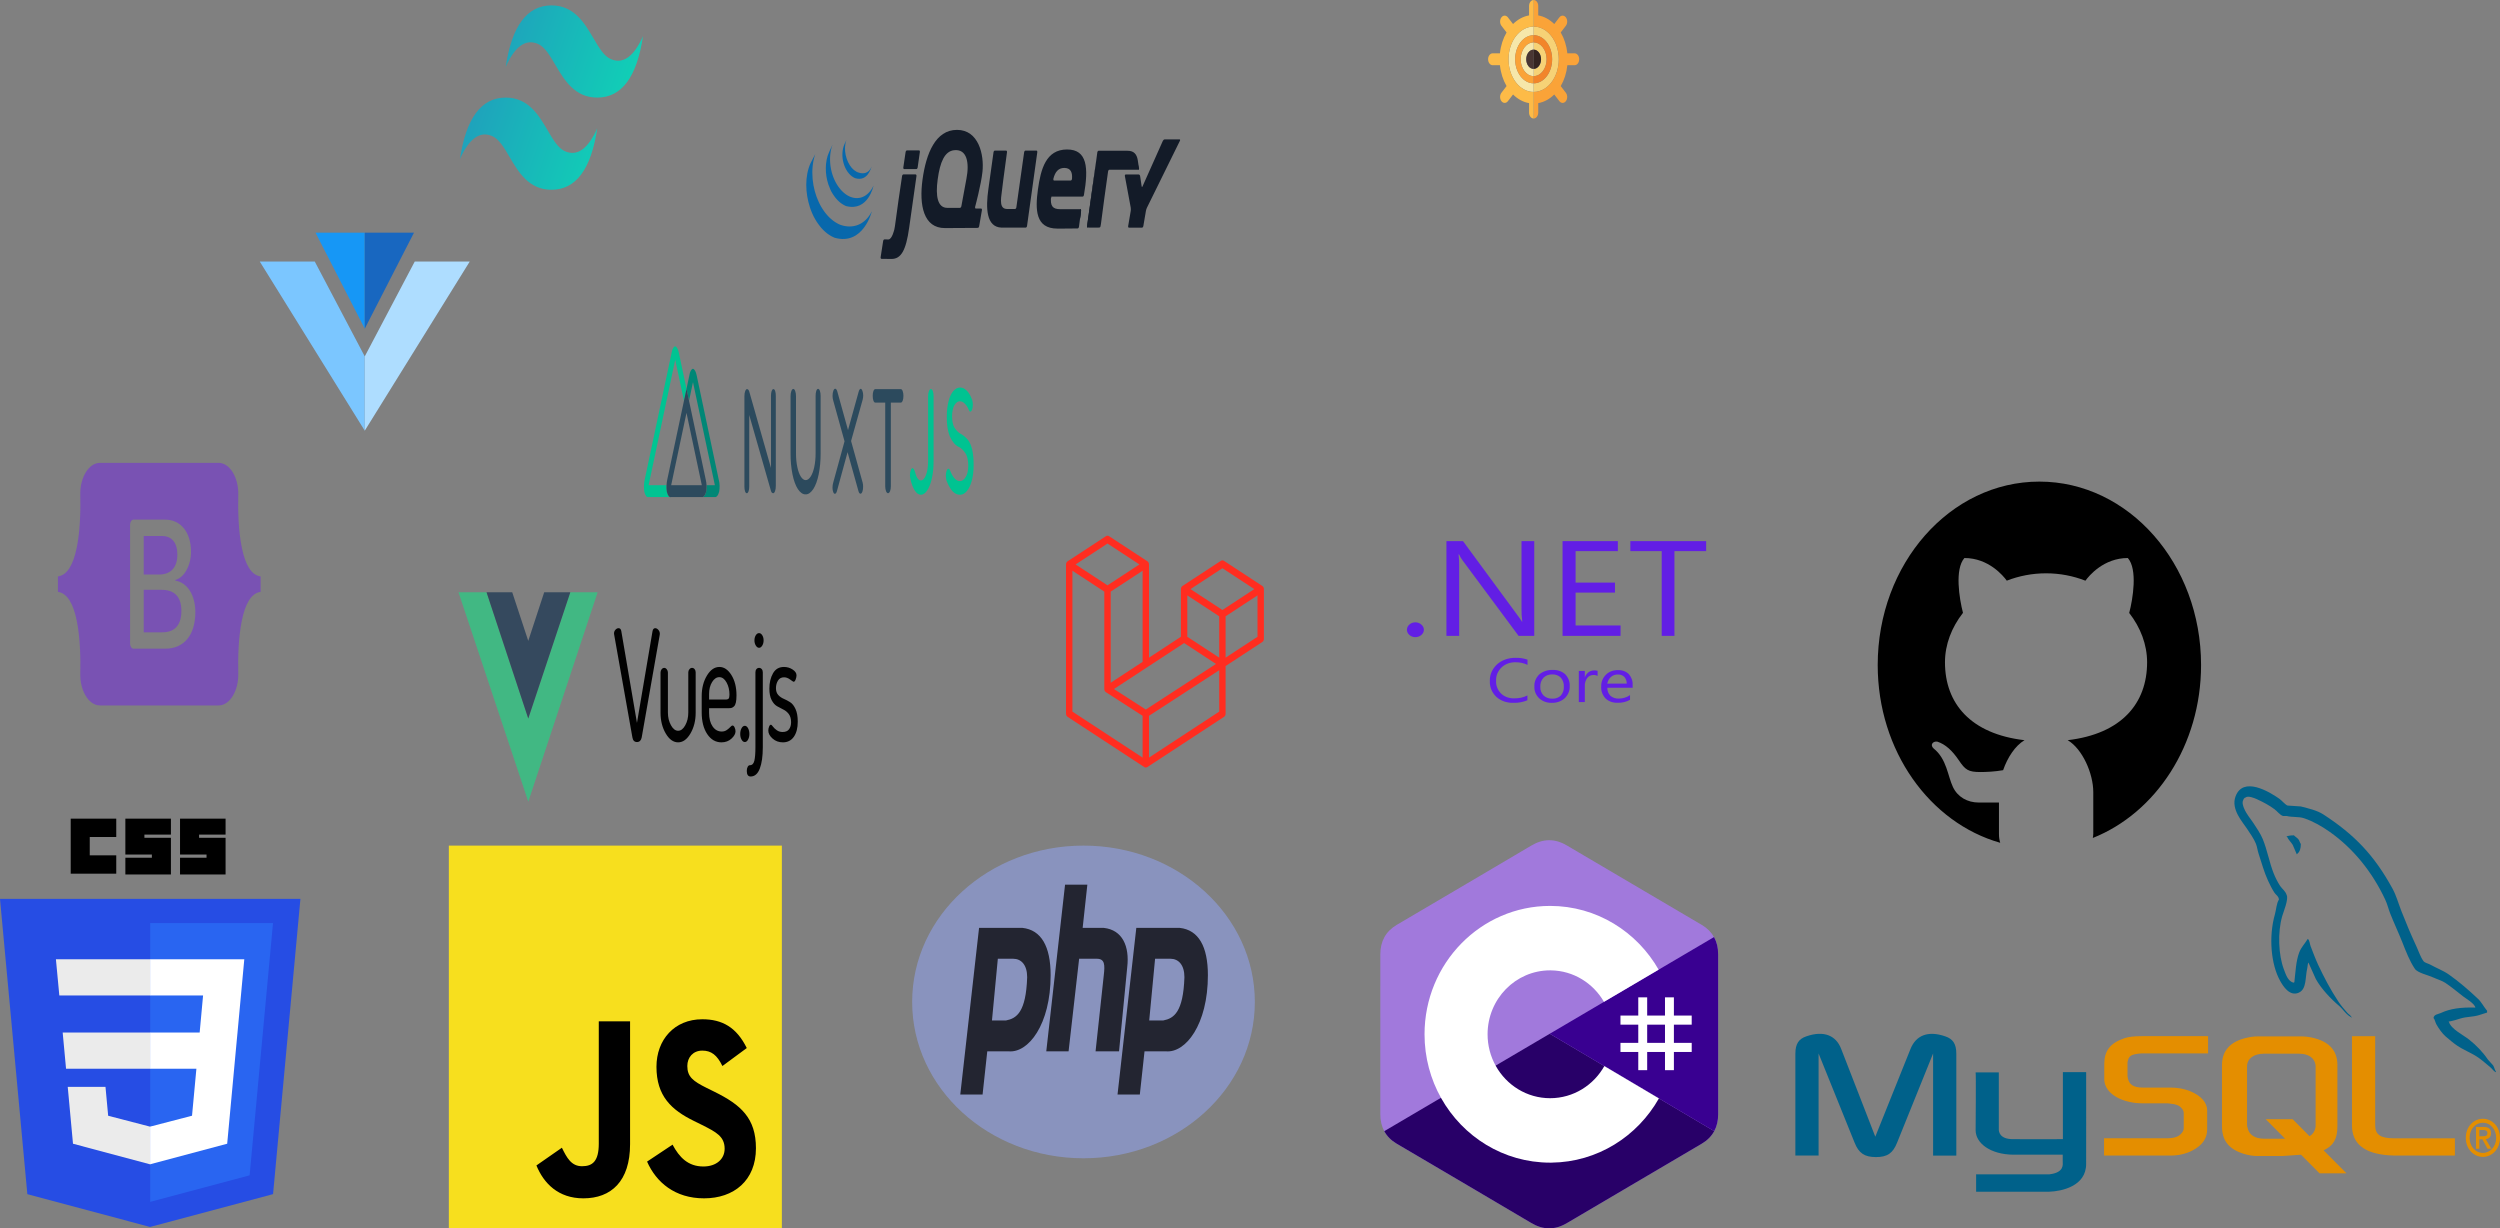 <svg width="462" height="227" viewBox="0 0 462 227" fill="none" xmlns="http://www.w3.org/2000/svg">
<rect x="0" y="0" width="462" height="227" fill="#808080" stroke="none"/>
<g id="javascript">
<g id="vuejs">
<path id="path893" fill-rule="evenodd" clip-rule="evenodd" d="M105.366 109.453H110.441L97.628 148.156L84.73 109.453H89.92L97.628 132.753L105.366 109.453Z" fill="#41B883"/>
<path id="path895" fill-rule="evenodd" clip-rule="evenodd" d="M100.57 109.445H105.397L97.621 132.794L89.907 109.445H94.658L97.621 118.434L100.57 109.445Z" fill="#35495E"/>
<path id="path897" fill-rule="evenodd" clip-rule="evenodd" d="M113.469 117.086C113.469 116.8 113.56 116.562 113.741 116.372C113.921 116.181 114.11 116.086 114.308 116.086C114.582 116.086 114.752 116.267 114.817 116.629L117.711 133.589L120.588 116.629C120.665 116.267 120.829 116.086 121.081 116.086C121.289 116.086 121.484 116.191 121.665 116.4C121.846 116.61 121.936 116.848 121.936 117.114C121.936 117.133 121.933 117.162 121.928 117.2C121.922 117.238 121.92 117.276 121.92 117.314L118.582 136.301C118.462 136.853 118.171 137.129 117.711 137.129C117.251 137.129 116.971 136.853 116.872 136.301L113.502 117.314C113.48 117.2 113.469 117.124 113.469 117.086H113.469ZM122.066 131.704V124.281C122.066 124.052 122.134 123.852 122.271 123.681C122.408 123.51 122.57 123.424 122.756 123.424C122.932 123.424 123.088 123.514 123.225 123.695C123.362 123.876 123.43 124.071 123.43 124.281V131.704C123.43 132.561 123.617 133.331 123.989 134.017C124.362 134.702 124.806 135.045 125.321 135.045C125.825 135.045 126.263 134.707 126.636 134.031C127.009 133.355 127.195 132.58 127.195 131.704V124.252C127.195 124.042 127.264 123.852 127.401 123.681C127.538 123.509 127.699 123.424 127.886 123.424C128.083 123.424 128.245 123.505 128.371 123.666C128.497 123.828 128.56 124.023 128.56 124.252V131.704C128.56 133.17 128.239 134.45 127.598 135.544C126.957 136.639 126.198 137.186 125.321 137.186C124.433 137.186 123.669 136.639 123.027 135.544C122.386 134.45 122.066 133.17 122.066 131.704H122.066ZM129.675 131.647V128.649C129.675 127.183 129.996 125.917 130.637 124.851C131.278 123.786 132.048 123.253 132.947 123.253C133.802 123.253 134.542 123.752 135.167 124.752C135.791 125.751 136.104 127.002 136.104 128.506C136.104 129.058 136.065 129.501 135.989 129.834C135.912 130.167 135.794 130.405 135.635 130.548C135.476 130.69 135.328 130.781 135.191 130.819C135.054 130.857 134.871 130.876 134.64 130.876H131.04V131.733C131.04 132.78 131.256 133.617 131.689 134.245C132.122 134.873 132.684 135.187 133.374 135.187C133.736 135.187 134.051 135.092 134.32 134.902C134.588 134.712 134.805 134.526 134.969 134.345C135.134 134.164 135.265 134.074 135.364 134.074C135.517 134.074 135.649 134.193 135.758 134.431C135.868 134.669 135.923 134.911 135.923 135.159C135.923 135.597 135.673 136.044 135.175 136.501C134.676 136.958 134.059 137.186 133.325 137.186C132.251 137.186 131.374 136.677 130.695 135.659C130.015 134.64 129.675 133.303 129.675 131.647L129.675 131.647ZM131.04 129.277H134.081C134.366 129.277 134.558 129.215 134.657 129.092C134.756 128.968 134.805 128.725 134.805 128.363C134.805 127.507 134.624 126.755 134.262 126.108C133.901 125.461 133.457 125.137 132.931 125.137C132.415 125.137 131.972 125.437 131.599 126.036C131.226 126.636 131.04 127.374 131.04 128.249L131.04 129.277ZM136.792 135.644C136.792 135.225 136.874 134.868 137.039 134.573C137.203 134.278 137.406 134.131 137.647 134.131C137.877 134.131 138.074 134.278 138.239 134.573C138.403 134.868 138.485 135.225 138.485 135.644C138.485 136.044 138.403 136.391 138.239 136.686C138.074 136.981 137.877 137.129 137.647 137.129C137.406 137.129 137.203 136.981 137.039 136.686C136.874 136.391 136.792 136.044 136.792 135.644ZM138.007 142.468C138.007 142.164 138.061 141.911 138.171 141.712C138.281 141.512 138.412 141.412 138.566 141.412C138.993 141.412 139.273 141.136 139.404 140.584C139.536 140.032 139.601 139.204 139.601 138.1V124.252C139.601 124.004 139.664 123.805 139.79 123.652C139.917 123.5 140.078 123.424 140.275 123.424C140.473 123.424 140.637 123.5 140.769 123.652C140.9 123.805 140.966 124.004 140.966 124.252V138.1C140.966 139.756 140.78 141.069 140.407 142.04C140.034 143.011 139.47 143.496 138.714 143.496C138.242 143.496 138.007 143.153 138.007 142.468L138.007 142.468ZM139.421 118.342C139.421 117.98 139.503 117.666 139.667 117.399C139.832 117.133 140.034 117 140.275 117C140.506 117 140.703 117.133 140.867 117.399C141.032 117.666 141.114 117.98 141.114 118.342C141.114 118.703 141.032 119.022 140.867 119.298C140.703 119.574 140.506 119.712 140.275 119.712C140.045 119.712 139.845 119.574 139.675 119.298C139.505 119.022 139.421 118.703 139.421 118.342H139.421ZM141.983 135.016C141.983 134.768 142.03 134.526 142.123 134.288C142.216 134.05 142.328 133.931 142.46 133.931C142.548 133.931 142.674 134.045 142.838 134.273C143.003 134.502 143.238 134.726 143.545 134.944C143.852 135.163 144.214 135.273 144.63 135.273C145.178 135.273 145.575 135.101 145.822 134.759C146.069 134.416 146.192 133.988 146.192 133.474C146.192 132.846 146.055 132.346 145.781 131.975C145.507 131.604 145.173 131.323 144.778 131.133C144.383 130.942 143.989 130.733 143.594 130.505C143.2 130.276 142.865 129.895 142.591 129.362C142.317 128.829 142.18 128.125 142.18 127.25C142.18 126.165 142.402 125.227 142.846 124.437C143.29 123.647 143.967 123.252 144.877 123.252C145.458 123.252 145.989 123.409 146.471 123.723C146.954 124.038 147.195 124.394 147.195 124.794C147.195 125.023 147.143 125.28 147.039 125.565C146.934 125.851 146.806 125.993 146.652 125.993C146.608 125.993 146.397 125.855 146.019 125.579C145.641 125.303 145.266 125.165 144.893 125.165C144.389 125.165 144.014 125.37 143.767 125.779C143.52 126.188 143.397 126.65 143.397 127.164C143.397 127.697 143.534 128.116 143.808 128.42C144.082 128.725 144.419 128.963 144.819 129.134C145.219 129.305 145.616 129.515 146.011 129.762C146.406 130.01 146.74 130.433 147.014 131.033C147.288 131.632 147.425 132.408 147.425 133.36C147.425 134.54 147.184 135.473 146.702 136.158C146.219 136.843 145.545 137.186 144.679 137.186C143.934 137.186 143.298 136.953 142.772 136.486C142.246 136.02 141.983 135.53 141.983 135.016L141.983 135.016Z" fill="#010101"/>
</g>
<g id="jslogo">
<path id="Vector" d="M82.946 156.268H144.487V227H82.946V156.268Z" fill="#F7DF1E"/>
<path id="Vector_2" d="M99.129 215.376L103.838 212.1C104.747 213.951 105.574 215.518 107.556 215.518C109.456 215.518 110.655 214.664 110.655 211.34V188.74H116.438V211.434C116.438 218.319 112.927 221.453 107.804 221.453C103.178 221.453 100.492 218.699 99.129 215.375L99.129 215.376ZM119.579 214.663L124.288 211.53C125.528 213.857 127.139 215.566 129.989 215.566C132.385 215.566 133.913 214.189 133.913 212.289C133.913 210.011 132.344 209.203 129.7 207.874L128.254 207.161C124.082 205.12 121.314 202.556 121.314 197.144C121.314 192.158 124.619 188.36 129.783 188.36C133.459 188.36 136.103 189.832 138.003 193.678L133.5 197.001C132.509 194.96 131.435 194.153 129.782 194.153C128.089 194.153 127.015 195.387 127.015 197.001C127.015 198.995 128.089 199.803 130.567 201.037L132.013 201.75C136.929 204.171 139.697 206.64 139.697 212.195C139.697 218.178 135.607 221.453 130.113 221.453C124.743 221.453 121.273 218.51 119.579 214.664" fill="black"/>
</g>
<g id="jquery">
<g id="Group">
<path id="Vector_3" d="M178.541 33.319L178.098 35.715L178.541 33.318V33.319ZM180.815 38.524L180.328 38.519L180.815 38.524ZM180.695 42.104L177.776 42.12L180.695 42.104ZM181.307 38.529L180.819 38.525L181.307 38.529ZM180.952 41.801L181.461 38.834L180.952 41.801ZM191.702 28.144L190.756 34.957L191.702 28.144ZM189.267 28.135L188.548 33.225L189.267 28.135Z" fill="#131B28"/>
<path id="Vector_4" d="M191.534 27.83H189.509C189.396 27.83 189.285 27.967 189.261 28.136L187.823 38.316C187.799 38.484 187.687 38.622 187.575 38.622H186.141C184.722 38.622 184.886 37.121 185.182 35.065L185.191 35.003L185.363 33.601L185.438 33.023L186.092 28.136C186.115 27.967 186.041 27.829 185.928 27.829H183.849C183.792 27.832 183.736 27.863 183.692 27.919C183.647 27.974 183.616 28.05 183.602 28.135L182.653 34.931C182.138 38.527 182.275 41.957 185.074 42.065H189.549C189.662 42.065 189.772 41.927 189.796 41.758L191.691 28.132C191.715 27.963 191.642 27.826 191.529 27.826L191.534 27.83ZM199.612 38.657C199.725 38.657 199.792 38.795 199.776 38.964L199.579 40.435L199.612 38.657ZM199.387 41.906L199.584 40.434L199.387 41.906ZM199.148 42.216L195.414 42.243L199.148 42.216Z" fill="#131B28"/>
<path id="Vector_5" d="M194.201 36.763C194.199 36.601 194.319 36.325 194.432 36.325L194.179 36.318C194.059 38.072 194.201 36.763 194.201 36.763V36.763ZM195.594 42.241H195.555H195.594ZM199.614 38.666C199.727 38.666 199.794 38.804 199.778 38.973L199.554 40.674L199.614 38.666ZM196.553 42.239H196.545H196.553ZM196.056 42.241H196.027H196.056ZM195.905 42.241H195.857H195.905ZM195.75 42.241H195.708H195.75ZM196.027 42.241H195.904H196.027Z" fill="#131B28"/>
<path id="Vector_6" d="M196.545 42.239L196.056 42.241L196.545 42.239ZM199.144 42.214L196.552 42.238L199.144 42.214ZM199.383 41.907L199.548 40.675L199.383 41.908V41.907ZM195.85 42.241H195.744H195.85ZM195.548 42.243H195.404H195.548ZM195.7 42.241H195.58H195.7ZM166.062 36.799L166.377 34.666L166.017 37.104L165.975 37.41L166.063 36.798L166.062 36.799ZM169.83 27.794H167.605C167.548 27.797 167.492 27.829 167.447 27.884C167.403 27.939 167.37 28.014 167.355 28.099L166.933 30.941C166.926 30.977 166.925 31.016 166.93 31.054C166.935 31.091 166.946 31.127 166.961 31.157C166.977 31.187 166.997 31.21 167.02 31.226C167.043 31.241 167.068 31.248 167.093 31.246H169.335C169.448 31.246 169.559 31.108 169.583 30.941L169.991 28.093C170.015 27.925 169.943 27.787 169.829 27.787L169.83 27.794ZM169.351 32.533L168.692 37.151L169.351 32.533ZM162.887 47.833L164.722 47.855C164.18 47.855 163.286 47.839 162.887 47.832L162.887 47.833Z" fill="#131B28"/>
<path id="Vector_7" d="M166.697 32.532L166.382 34.666L166.697 32.532ZM169.19 32.226H166.953C166.896 32.229 166.84 32.261 166.796 32.316C166.751 32.37 166.718 32.446 166.703 32.531L166.074 36.799L165.987 37.411L165.387 41.768C165.358 41.971 165.322 42.172 165.28 42.37C165.28 42.37 164.86 44.276 164.157 44.255L163.458 44.235C163.401 44.238 163.346 44.268 163.301 44.322C163.255 44.375 163.223 44.45 163.207 44.534L162.742 47.524C162.734 47.56 162.733 47.599 162.737 47.637C162.742 47.674 162.752 47.71 162.768 47.74C162.783 47.77 162.803 47.794 162.826 47.81C162.848 47.826 162.873 47.834 162.898 47.832L164.734 47.855C166.493 47.855 167.42 46.364 168.015 42.074L169.363 32.541C169.387 32.373 169.314 32.236 169.202 32.236L169.19 32.226ZM201.046 42.067C200.934 42.067 200.867 41.93 200.885 41.761L202.573 29.675L201.046 42.067ZM203.391 41.761L204.074 36.602L203.391 41.761Z" fill="#131B28"/>
<path id="Vector_8" d="M200.91 41.915C200.896 41.831 200.904 41.625 200.928 41.457L201.728 35.719L200.884 41.762C200.86 41.931 200.934 42.068 201.046 42.068H201.251C201.139 42.068 200.923 41.999 200.91 41.915V41.915ZM203.259 41.999C203.198 42.036 203.055 42.068 202.942 42.068H203.147C203.204 42.065 203.259 42.033 203.304 41.978C203.348 41.922 203.379 41.846 203.393 41.761L203.434 41.455C203.411 41.624 203.314 41.962 203.254 41.999H203.259ZM203.733 39.182L204.035 36.905L203.733 39.182ZM210.39 30.485L210.483 31.072C210.508 31.239 210.437 31.376 210.325 31.377" fill="#131B28"/>
<path id="Vector_9" d="M203.433 41.455L203.732 39.182L203.433 41.455ZM210.297 29.883L210.389 30.484L210.297 29.883ZM204.035 36.907L204.118 36.298L204.439 33.993L204.075 36.603L204.035 36.906V36.907ZM202.6 29.477L202.53 29.981L201.729 35.719L202.573 29.675L202.6 29.477V29.477Z" fill="#131B28"/>
<path id="Vector_10" d="M210.484 31.072L210.392 30.485L210.254 29.568C210.072 28.487 209.537 27.861 208.376 27.861L203.03 27.855C202.973 27.858 202.918 27.89 202.873 27.945C202.829 28 202.797 28.076 202.783 28.161L202.701 28.76L202.581 29.665L200.937 41.446C200.913 41.614 200.905 41.812 200.919 41.904C200.932 41.996 201.148 42.057 201.26 42.057H202.95C203.063 42.057 203.205 42.026 203.266 41.988C203.328 41.951 203.419 41.622 203.446 41.444L204.087 36.591L204.774 31.675C204.798 31.507 204.908 31.37 205.02 31.369L210.338 31.366C210.45 31.366 210.521 31.228 210.495 31.061L210.484 31.072ZM217.329 25.761L216.92 25.764H215.218C215.156 25.769 215.095 25.795 215.04 25.84C214.984 25.884 214.936 25.947 214.898 26.022L211.135 34.455C211.071 34.597 210.999 34.576 210.973 34.409L210.696 32.551C210.681 32.466 210.649 32.391 210.604 32.336C210.559 32.281 210.504 32.249 210.446 32.246H208.027C207.914 32.246 207.847 32.38 207.878 32.546L208.957 38.356C208.988 38.521 208.99 38.793 208.963 38.961L208.484 41.772C208.475 41.808 208.473 41.847 208.477 41.884C208.481 41.922 208.491 41.958 208.507 41.988C208.522 42.018 208.542 42.042 208.565 42.057C208.588 42.072 208.613 42.079 208.638 42.075H211.035C211.147 42.075 211.262 41.938 211.29 41.773L211.769 38.962C211.807 38.764 211.866 38.577 211.943 38.408L218.053 26.005C218.121 25.867 218.084 25.755 217.971 25.757L217.33 25.764L217.329 25.761ZM198.108 33.037C198.093 33.22 197.98 33.358 197.868 33.358H194.8C194.694 33.358 194.64 33.248 194.656 33.11L194.658 33.085L194.672 33.006C194.972 31.814 195.562 31.032 196.683 31.032C197.946 31.032 198.192 31.976 198.106 33.037H198.108ZM197.209 27.622C193.272 27.622 192.339 31.277 191.815 34.966C191.292 38.727 191.337 42.244 195.411 42.244H196.057L196.554 42.241L199.147 42.218C199.203 42.214 199.258 42.181 199.302 42.126C199.346 42.071 199.377 41.995 199.391 41.91L199.784 38.966C199.807 38.798 199.733 38.66 199.621 38.66H195.959C194.502 38.66 194.069 38.068 194.229 36.327H200.083C200.179 36.325 200.266 36.236 200.3 36.096C200.306 36.072 200.312 36.045 200.315 36.019C201.183 31.005 200.934 27.625 197.21 27.625L197.209 27.622ZM178.598 33.018L178.543 33.317C178.543 33.318 178.101 35.715 178.101 35.715L177.659 38.111C177.64 38.196 177.606 38.27 177.559 38.323C177.513 38.377 177.457 38.408 177.399 38.412H175.059C173.284 38.412 172.852 36.288 173.284 33.156C173.715 29.952 174.563 27.961 176.31 27.759C178.697 27.484 179.174 30.052 178.599 33.017L178.598 33.018ZM180.203 38.228C180.203 38.228 181.306 34.131 181.557 31.764C181.899 28.595 180.862 24 176.856 24C172.873 24 171.144 28.387 170.484 33.166C169.825 37.969 170.689 42.182 174.649 42.149L180.693 42.115C180.751 42.111 180.806 42.079 180.852 42.025C180.898 41.97 180.932 41.895 180.949 41.811L181.458 38.843C181.466 38.807 181.468 38.768 181.465 38.73C181.461 38.693 181.451 38.657 181.435 38.627C181.42 38.597 181.4 38.573 181.378 38.557C181.355 38.542 181.33 38.535 181.305 38.538H180.33C180.234 38.537 180.18 38.443 180.191 38.318C180.193 38.295 180.197 38.273 180.203 38.249V38.228Z" fill="#131B28"/>
<path id="Vector_11" d="M199.919 35.486C199.919 35.6 199.859 35.691 199.784 35.691C199.709 35.691 199.649 35.6 199.649 35.486C199.649 35.372 199.709 35.281 199.784 35.281C199.859 35.281 199.919 35.372 199.919 35.486Z" fill="#131B28"/>
</g>
<path id="Vector_12" d="M149.789 30.159C148.689 32.577 148.826 35.722 149.666 38.291L149.728 38.474L149.767 38.589L149.791 38.656L149.835 38.776L149.915 38.986L149.961 39.102L150.054 39.325L150.093 39.418L150.228 39.716L150.254 39.771L150.377 40.021L150.423 40.111L150.543 40.325L150.586 40.404L150.745 40.681L150.754 40.697L150.915 40.956L150.966 41.036L151.095 41.219L151.147 41.295L151.323 41.54L151.356 41.583L151.516 41.789L151.576 41.87L151.709 42.029L151.781 42.121L151.931 42.286L152.001 42.361L152.146 42.508L152.209 42.572L152.436 42.785L152.499 42.84L152.67 42.986L152.765 43.06L152.887 43.157L152.915 43.178L152.965 43.215L153.158 43.352L153.199 43.38L153.425 43.523L153.48 43.556L153.693 43.677L153.72 43.691L153.957 43.81L154.015 43.836L154.254 43.942C159.573 45.427 161.118 39.053 161.118 39.053C159.82 41.638 157.522 42.321 155.335 41.562C155.252 41.535 155.172 41.494 155.092 41.458L155.032 41.43C154.953 41.393 154.875 41.354 154.798 41.314L154.766 41.295C154.696 41.259 154.628 41.218 154.559 41.178L154.501 41.143C154.426 41.098 154.351 41.05 154.277 41.001L154.233 40.971L154.045 40.837L153.985 40.797C153.936 40.76 153.888 40.721 153.839 40.683L153.742 40.605C153.683 40.557 153.625 40.507 153.568 40.456L153.509 40.405C153.432 40.336 153.356 40.265 153.281 40.193C153.26 40.172 153.241 40.15 153.22 40.13L153.058 39.965C153.04 39.947 153.024 39.929 153.006 39.91L152.853 39.741L152.786 39.663L152.648 39.498L152.586 39.423L152.414 39.201C152.408 39.192 152.402 39.185 152.396 39.177C152.335 39.085 152.275 39.01 152.215 38.926L152.164 38.851L152.034 38.656L151.983 38.578C151.929 38.494 151.876 38.408 151.824 38.321C151.766 38.224 151.71 38.127 151.654 38.028L151.612 37.95L151.496 37.73L151.454 37.639L151.32 37.366C150.114 34.843 149.679 31.357 150.654 28.493L149.789 30.159ZM153.208 28.122C152.413 29.863 152.456 32.216 153.076 34.067C153.18 34.378 153.298 34.678 153.428 34.965C153.548 35.226 153.68 35.537 153.837 35.747L154.016 36.022L154.063 36.093L154.245 36.352L154.254 36.364L154.467 36.633L154.515 36.691L154.737 36.939L154.893 37.097L155.058 37.253L155.082 37.274L155.228 37.399L155.28 37.44L155.382 37.521L155.398 37.532L155.611 37.684L155.657 37.713L155.837 37.821L155.912 37.864L156.072 37.949L156.144 37.985C156.221 38.022 156.296 38.077 156.376 38.088C160.482 39.128 161.43 34.293 161.43 34.293C160.576 36.176 158.921 37.074 157.155 36.374L156.922 36.271L156.852 36.236L156.69 36.15L156.617 36.108L156.442 36L156.394 35.97L156.18 35.818L156.072 35.726L156.01 35.677L155.842 35.531L155.678 35.377L155.522 35.218L155.3 34.971L155.25 34.91C154.471 33.977 153.864 32.71 153.573 31.255C153.273 29.754 153.333 28.07 153.862 26.704L153.208 28.122ZM156.073 26.6C155.605 27.654 155.558 28.965 155.884 30.132C156.227 31.369 156.93 32.332 157.75 32.79L157.852 32.845L157.897 32.867L158.044 32.931C160.311 33.6 160.92 31.151 161.089 30.791C160.55 31.977 159.651 32.262 158.534 31.85C158.443 31.813 158.353 31.771 158.265 31.723C158.156 31.664 158.049 31.597 157.945 31.52C157.748 31.375 157.56 31.2 157.386 30.998C156.391 29.843 155.768 27.643 156.423 25.851" fill="#0868AC"/>
</g>
<g id="nuxt">
<g id="Calque 1-2">
<path id="path8" d="M143.245 72.246C143.287 72.362 143.319 72.498 143.34 72.647C143.361 72.796 143.371 72.955 143.369 73.114V89.794C143.371 89.971 143.36 90.147 143.336 90.312C143.312 90.477 143.276 90.628 143.231 90.756C143.185 90.884 143.13 90.985 143.069 91.052C143.008 91.12 142.943 91.152 142.877 91.147C142.802 91.147 142.728 91.115 142.657 91.053C142.592 90.999 142.533 90.899 142.487 90.764L138.458 76.694V89.939C138.462 90.25 138.419 90.552 138.339 90.778C138.26 91.005 138.15 91.137 138.034 91.147C138.026 91.147 138.017 91.147 138.008 91.147C137.949 91.153 137.89 91.125 137.835 91.066C137.78 91.007 137.731 90.917 137.69 90.803C137.649 90.688 137.617 90.552 137.596 90.404C137.575 90.256 137.566 90.098 137.568 89.939V73.224C137.566 73.047 137.578 72.872 137.603 72.71C137.628 72.547 137.666 72.4 137.713 72.278C137.758 72.156 137.811 72.06 137.87 71.996C137.929 71.932 137.992 71.901 138.056 71.906C138.137 71.905 138.217 71.947 138.292 72.028C138.36 72.099 138.42 72.217 138.465 72.371L142.477 86.473V73.114C142.476 72.96 142.485 72.807 142.506 72.663C142.526 72.519 142.557 72.387 142.596 72.275C142.635 72.163 142.682 72.073 142.735 72.009C142.787 71.946 142.844 71.911 142.901 71.906C142.91 71.906 142.919 71.906 142.928 71.906C142.987 71.901 143.045 71.928 143.1 71.986C143.155 72.045 143.204 72.134 143.245 72.246H143.245ZM151.523 72.246C151.61 72.506 151.656 72.847 151.651 73.196V83.749C151.659 85.112 151.536 86.459 151.293 87.657C151.062 88.787 150.72 89.724 150.303 90.365C149.871 91.029 149.381 91.372 148.884 91.358C148.381 91.379 147.886 91.043 147.448 90.385C147.03 89.746 146.686 88.809 146.454 87.676C146.211 86.478 146.087 85.132 146.096 83.768V73.216C146.094 73.039 146.106 72.863 146.131 72.699C146.156 72.536 146.194 72.388 146.242 72.266C146.29 72.138 146.348 72.038 146.411 71.971C146.475 71.904 146.542 71.871 146.61 71.875C146.674 71.875 146.738 71.91 146.797 71.977C146.856 72.044 146.909 72.142 146.954 72.266C147.001 72.386 147.039 72.531 147.064 72.692C147.089 72.853 147.101 73.026 147.1 73.2V83.752C147.095 84.653 147.18 85.541 147.346 86.324C147.5 87.053 147.724 87.66 147.994 88.082C148.264 88.504 148.571 88.727 148.884 88.728C149.203 88.734 149.518 88.515 149.796 88.094C150.077 87.678 150.31 87.067 150.472 86.324C150.641 85.544 150.728 84.655 150.723 83.752V73.2C150.718 72.854 150.762 72.515 150.845 72.25C150.888 72.123 150.94 72.022 150.999 71.954C151.057 71.887 151.121 71.854 151.185 71.86C151.248 71.856 151.311 71.888 151.369 71.955C151.428 72.022 151.48 72.121 151.523 72.246L151.523 72.246ZM159.411 89.169C159.473 89.396 159.505 89.67 159.503 89.951C159.506 90.126 159.494 90.3 159.469 90.461C159.444 90.623 159.406 90.767 159.357 90.885C159.267 91.113 159.148 91.241 159.024 91.24C158.945 91.248 158.867 91.202 158.797 91.106C158.728 91.011 158.668 90.868 158.624 90.693L156.632 83.561L154.685 90.681C154.642 90.86 154.583 91.006 154.513 91.106C154.443 91.207 154.365 91.258 154.286 91.256C154.228 91.259 154.17 91.231 154.116 91.171C154.062 91.112 154.013 91.024 153.973 90.912C153.933 90.812 153.9 90.692 153.878 90.557C153.856 90.423 153.845 90.277 153.845 90.13C153.847 89.799 153.89 89.48 153.968 89.224L156.07 81.552L153.958 73.939C153.892 73.716 153.856 73.441 153.855 73.157C153.854 72.983 153.866 72.809 153.891 72.648C153.916 72.488 153.953 72.343 154.001 72.223C154.045 72.099 154.099 72.001 154.158 71.934C154.217 71.867 154.28 71.832 154.344 71.832C154.421 71.833 154.496 71.881 154.564 71.973C154.637 72.065 154.699 72.206 154.744 72.383L156.713 79.476L158.662 72.453C158.705 72.277 158.762 72.13 158.83 72.025C158.897 71.92 158.973 71.859 159.052 71.847C159.113 71.848 159.173 71.883 159.229 71.951C159.284 72.018 159.334 72.116 159.375 72.238C159.419 72.344 159.455 72.474 159.48 72.618C159.505 72.762 159.519 72.919 159.521 73.078C159.517 73.361 159.482 73.633 159.419 73.86L157.279 81.497L159.411 89.169ZM166.807 72.246C166.855 72.363 166.893 72.506 166.918 72.665C166.943 72.824 166.955 72.996 166.953 73.169C166.955 73.339 166.943 73.509 166.917 73.665C166.892 73.822 166.855 73.962 166.807 74.076C166.709 74.299 166.582 74.417 166.453 74.404H164.629V89.83C164.63 90.004 164.617 90.177 164.592 90.338C164.567 90.499 164.53 90.644 164.483 90.764C164.38 91.011 164.246 91.147 164.108 91.147C163.97 91.147 163.837 91.011 163.734 90.764C163.687 90.644 163.65 90.499 163.625 90.338C163.599 90.177 163.587 90.004 163.588 89.83V74.404H161.768C161.638 74.417 161.512 74.295 161.415 74.064C161.369 73.946 161.333 73.802 161.309 73.643C161.285 73.484 161.274 73.313 161.277 73.142C161.275 72.975 161.286 72.809 161.31 72.654C161.334 72.5 161.37 72.361 161.415 72.247C161.512 72.016 161.638 71.894 161.768 71.907H166.453C166.583 71.894 166.71 72.016 166.807 72.246V72.246Z" fill="#2C4A5D"/>
<path id="path10" d="M169.051 90.654C168.719 90.15 168.443 89.419 168.25 88.536C168.194 88.318 168.161 88.06 168.157 87.793C168.157 87.623 168.171 87.455 168.198 87.3C168.224 87.146 168.263 87.009 168.312 86.898C168.395 86.664 168.509 86.525 168.629 86.508C168.72 86.53 168.808 86.603 168.887 86.722C168.967 86.84 169.036 87.001 169.091 87.195C169.203 87.689 169.361 88.097 169.55 88.376C169.739 88.656 169.951 88.799 170.167 88.79C170.343 88.801 170.518 88.717 170.682 88.542C170.846 88.368 170.995 88.106 171.12 87.774C171.246 87.453 171.346 87.064 171.414 86.634C171.481 86.203 171.514 85.74 171.511 85.273V73.223C171.51 73.047 171.523 72.873 171.549 72.712C171.576 72.551 171.615 72.407 171.664 72.289C171.759 72.037 171.888 71.897 172.022 71.898C172.089 71.89 172.156 71.918 172.219 71.982C172.281 72.046 172.338 72.144 172.386 72.27C172.432 72.394 172.468 72.542 172.492 72.704C172.516 72.867 172.527 73.041 172.525 73.216V85.292C172.529 86.374 172.422 87.439 172.217 88.372C172.014 89.301 171.722 90.069 171.372 90.596C171.005 91.153 170.589 91.439 170.167 91.424C169.776 91.435 169.391 91.17 169.051 90.654V90.654ZM176.098 90.857C175.692 90.444 175.319 89.824 175.001 89.032C174.936 88.899 174.883 88.728 174.846 88.533C174.809 88.337 174.789 88.122 174.787 87.903C174.787 87.736 174.801 87.571 174.826 87.418C174.851 87.264 174.887 87.126 174.932 87.012C174.975 86.887 175.028 86.788 175.086 86.721C175.144 86.653 175.207 86.619 175.27 86.621C175.378 86.617 175.483 86.725 175.562 86.922C175.808 87.552 176.094 88.059 176.407 88.419C176.722 88.754 177.058 88.919 177.397 88.903C177.782 88.936 178.163 88.657 178.488 88.102C178.621 87.901 178.733 87.611 178.811 87.259C178.889 86.907 178.932 86.507 178.934 86.097C178.937 85.657 178.897 85.222 178.819 84.835C178.741 84.448 178.627 84.121 178.488 83.885C178.079 83.24 177.63 82.798 177.162 82.58C176.569 82.325 176.009 81.671 175.536 80.68C175.345 80.225 175.195 79.66 175.096 79.027C174.998 78.394 174.954 77.71 174.967 77.026C174.959 76.004 175.072 75.002 175.288 74.161C175.508 73.327 175.811 72.674 176.162 72.278C176.564 71.823 176.997 71.598 177.433 71.617C177.842 71.61 178.248 71.797 178.633 72.168C178.972 72.475 179.283 72.972 179.545 73.626C179.614 73.763 179.671 73.939 179.712 74.141C179.752 74.344 179.776 74.568 179.781 74.798C179.781 74.962 179.768 75.125 179.745 75.276C179.721 75.427 179.686 75.563 179.642 75.678C179.6 75.803 179.549 75.903 179.491 75.971C179.434 76.038 179.371 76.072 179.309 76.069C179.223 76.077 179.139 75.998 179.074 75.846C178.861 75.311 178.61 74.9 178.335 74.638C178.051 74.33 177.747 74.168 177.44 74.161C177.056 74.108 176.675 74.373 176.349 74.919C176.224 75.141 176.122 75.442 176.051 75.796C175.98 76.149 175.943 76.544 175.943 76.946C175.943 77.347 175.98 77.742 176.051 78.096C176.122 78.45 176.224 78.751 176.349 78.972C176.722 79.556 177.13 79.966 177.554 80.184C178.005 80.422 178.444 80.79 178.866 81.282C179.183 81.659 179.455 82.269 179.65 83.041C179.847 83.929 179.942 84.952 179.925 85.984C179.931 86.999 179.814 87.991 179.593 88.814C179.36 89.662 179.046 90.327 178.685 90.74C178.288 91.207 177.858 91.441 177.424 91.428C176.973 91.451 176.524 91.257 176.098 90.857V90.857Z" fill="#00C391"/>
<path id="path12" d="M123.252 90.92C123.241 90.871 123.232 90.82 123.224 90.768C123.168 90.421 123.151 90.038 123.175 89.665H119.868L124.782 66.474L126.395 74.079L126.863 71.859L125.457 65.215C125.389 64.875 125.291 64.585 125.171 64.373C125.051 64.161 124.914 64.033 124.77 64C124.628 64.017 124.489 64.142 124.372 64.36C124.254 64.578 124.161 64.879 124.104 65.231L119.126 88.704C119.052 89.035 119.009 89.411 119.001 89.797C118.994 90.184 119.022 90.569 119.082 90.92C119.159 91.243 119.268 91.503 119.397 91.67C119.525 91.836 119.669 91.903 119.811 91.862H123.981C123.838 91.904 123.695 91.837 123.566 91.671C123.437 91.504 123.328 91.244 123.252 90.92V90.92Z" fill="#00C492"/>
<path id="path14" d="M132.838 88.704L128.747 69.378C128.68 69.034 128.582 68.741 128.461 68.526C128.341 68.311 128.202 68.18 128.058 68.147C127.915 68.163 127.777 68.287 127.659 68.504C127.541 68.721 127.449 69.023 127.392 69.374L126.863 71.86L127.333 74.08L128.062 70.621L132.109 89.666H130.57C130.59 89.981 130.579 90.304 130.538 90.604C130.53 90.67 130.519 90.734 130.506 90.795L130.493 90.866C130.409 91.182 130.298 91.439 130.169 91.613C130.039 91.786 129.896 91.872 129.751 91.862H132.159C132.303 91.872 132.447 91.787 132.576 91.613C132.706 91.439 132.817 91.183 132.9 90.866C132.966 90.526 132.995 90.143 132.984 89.761C132.973 89.379 132.923 89.013 132.838 88.704Z" fill="#008776"/>
<path id="path16" d="M130.494 90.866L130.507 90.796C130.52 90.734 130.53 90.67 130.539 90.604C130.58 90.304 130.591 89.981 130.571 89.666C130.548 89.326 130.503 89.001 130.437 88.705L127.337 74.08L126.864 71.86L126.393 74.08L123.295 88.705C123.234 89.005 123.194 89.33 123.175 89.666C123.15 90.038 123.166 90.421 123.22 90.769C123.228 90.821 123.238 90.872 123.248 90.921C123.325 91.245 123.433 91.504 123.562 91.671C123.691 91.837 123.835 91.904 123.977 91.863H129.748C129.893 91.874 130.037 91.789 130.167 91.615C130.297 91.442 130.409 91.184 130.494 90.866V90.866ZM126.863 76.3L129.696 89.666H124.032L126.863 76.3Z" fill="#2D4A5D"/>
</g>
</g>
<path id="bootstrap" fill-rule="evenodd" clip-rule="evenodd" d="M18.484 85.536C16.346 85.536 14.765 88.346 14.835 91.394C14.903 94.322 14.815 98.115 14.18 101.208C13.542 104.309 12.464 106.274 10.703 106.527V109.375C12.464 109.628 13.542 111.592 14.18 114.694C14.815 117.787 14.903 121.579 14.835 124.507C14.765 127.555 16.346 130.366 18.484 130.366H40.385C42.523 130.366 44.104 127.555 44.033 124.507C43.965 121.579 44.053 117.787 44.689 114.694C45.327 111.592 46.402 109.627 48.163 109.375V106.527C46.402 106.274 45.327 104.309 44.689 101.208C44.053 98.115 43.965 94.322 44.033 91.394C44.104 88.347 42.523 85.536 40.385 85.536H18.483H18.484ZM36.099 113.132C36.099 117.328 34.016 119.874 30.558 119.874H24.671C24.503 119.874 24.341 119.773 24.222 119.594C24.103 119.415 24.036 119.173 24.036 118.92V96.982C24.036 96.729 24.103 96.486 24.222 96.307C24.341 96.128 24.503 96.028 24.671 96.028H30.524C33.408 96.028 35.3 98.374 35.3 101.977C35.3 104.505 34.027 106.769 32.405 107.166V107.298C34.613 107.661 36.099 109.959 36.099 113.132V113.132ZM29.916 99.052H26.559V106.174H29.386C31.572 106.174 32.777 104.852 32.777 102.489C32.776 100.274 31.741 99.052 29.916 99.052ZM26.559 109V116.849H30.039C32.315 116.849 33.52 115.477 33.52 112.9C33.52 110.322 32.281 109 29.893 109H26.559V109Z" fill="#7952B3"/>
<path id="tailwind-icon" d="M101.914 1C97.404 1 94.585 4.785 93.457 12.356C95.148 8.57 97.122 7.151 99.377 8.097C100.664 8.637 101.583 10.204 102.601 11.938C104.26 14.764 106.179 18.033 110.371 18.033C114.881 18.033 117.7 14.248 118.828 6.678C117.137 10.463 115.163 11.883 112.908 10.936C111.621 10.396 110.702 8.829 109.684 7.095C108.025 4.27 106.106 1 101.914 1ZM93.457 18.033C88.947 18.033 86.128 21.819 85 29.389C86.691 25.604 88.665 24.184 90.92 25.131C92.207 25.671 93.126 27.238 94.144 28.972C95.803 31.797 97.722 35.067 101.914 35.067C106.424 35.067 109.243 31.282 110.371 23.711C108.68 27.497 106.706 28.916 104.451 27.97C103.164 27.43 102.245 25.863 101.227 24.129C99.568 21.303 97.649 18.033 93.457 18.033Z" fill="url(#paint0_linear_2_87)"/>
<g id="vuetify-icon">
<path id="Vector_13" d="M67.406 43H58.31L67.406 60.743" fill="#1697F6"/>
<path id="Vector_14" d="M67.407 43H76.503L67.407 60.743" fill="#1867C0"/>
<path id="Vector_15" d="M67.406 65.863V79.59L48 48.325H58.165" fill="#7BC6FF"/>
<path id="Vector_16" d="M67.407 65.863V79.59L86.813 48.325H76.648" fill="#AEDDFF"/>
</g>
<g id="css-icon">
<path id="Vector_17" d="M27.726 226.742L5.053 220.681L0 166.115H55.519L50.461 220.673L27.726 226.742V226.742Z" fill="#264DE4"/>
<path id="Vector_18" d="M46.131 217.199L50.453 170.577H27.76V222.103L46.131 217.199V217.199Z" fill="#2965F1"/>
<path id="Vector_19" d="M11.583 190.815L12.206 197.507H27.76V190.815H11.583ZM10.332 177.27L10.963 183.962H27.76V177.27H10.332V177.27ZM27.76 208.195L27.729 208.203L19.989 206.191L19.494 200.853H12.517L13.49 211.361L27.728 215.167L27.76 215.158V208.195Z" fill="#EBEBEB"/>
<path id="Vector_20" d="M13.066 151.287H21.484V154.676H16.586V158.066H21.484V161.455H13.066V151.287ZM23.168 151.287H31.586V154.234H26.688V154.824H31.586V161.603H23.168V158.508H28.065V157.918H23.167V151.287H23.168ZM33.269 151.287H41.687V154.234H36.79V154.824H41.687V161.603H33.269V158.508H38.167V157.918H33.27V151.287H33.269Z" fill="black"/>
<path id="Vector_21" d="M43.892 190.815L45.146 177.27H27.736V183.962H37.529L36.897 190.815H27.736V197.507H36.294L35.487 206.186L27.735 208.201V215.163L41.984 211.361L42.089 210.23L43.722 192.612L43.892 190.815V190.815Z" fill="white"/>
</g>
<g id="cog-java">
<g id="cog-three">
<path id="Vector_22" d="M284.787 10.952C284.787 11.936 284.174 12.733 283.418 12.733V14.067C284.74 14.067 285.812 12.672 285.812 10.952C285.812 9.231 284.74 7.836 283.418 7.836V9.17C284.174 9.17 284.787 9.968 284.787 10.952Z" fill="#F6D276"/>
<path id="Vector_23" d="M281.023 10.952C281.023 12.672 282.095 14.067 283.418 14.067V12.734C282.662 12.734 282.049 11.936 282.049 10.952C282.049 9.968 282.662 9.17 283.418 9.17V7.837C282.095 7.836 281.023 9.231 281.023 10.952Z" fill="#F6E7AA"/>
<path id="Vector_24" d="M278.776 10.952H278.776C278.776 14.287 280.854 16.991 283.417 16.991V15.402C281.528 15.402 279.997 13.41 279.997 10.952C279.997 8.494 281.528 6.502 283.417 6.502V4.913C280.854 4.913 278.776 7.617 278.776 10.952Z" fill="#F6E7AA"/>
<path id="Vector_25" d="M286.838 10.952C286.838 13.41 285.307 15.402 283.418 15.402V16.991C285.981 16.991 288.059 14.287 288.059 10.952H288.059C288.059 7.617 285.981 4.913 283.418 4.913V6.502C285.307 6.502 286.838 8.494 286.838 10.952Z" fill="#F6D276"/>
<path id="Vector_26" d="M281.024 10.952C281.024 9.231 282.096 7.836 283.418 7.836V6.501C281.529 6.501 279.998 8.494 279.998 10.952C279.998 13.41 281.529 15.402 283.418 15.402V14.067C282.096 14.067 281.024 12.672 281.024 10.952Z" fill="#FAA338"/>
<path id="Vector_27" d="M286.838 10.952C286.838 8.494 285.307 6.501 283.418 6.501V7.836C284.74 7.836 285.812 9.231 285.812 10.952C285.812 12.672 284.74 14.067 283.418 14.067V15.402C285.307 15.402 286.838 13.41 286.838 10.952Z" fill="#F2852A"/>
<path id="Vector_28" d="M290.99 9.852H289.648C289.499 8.415 289.066 7.099 288.421 5.999L289.37 4.764C289.699 4.336 289.699 3.636 289.37 3.208C289.041 2.78 288.503 2.78 288.174 3.208L287.225 4.443C286.379 3.604 285.368 3.04 284.264 2.846V1.101C284.264 0.495 283.883 0 283.418 0V4.913C285.981 4.913 288.059 7.617 288.059 10.952H288.059C288.059 14.288 285.981 16.991 283.418 16.991V21.904C283.883 21.904 284.264 21.409 284.264 20.804V19.058C285.368 18.865 286.379 18.3 287.225 17.462L288.174 18.697C288.503 19.125 289.041 19.125 289.37 18.697C289.699 18.269 289.699 17.569 289.37 17.141L288.421 15.906C289.066 14.806 289.499 13.49 289.648 12.053H290.99C291.455 12.053 291.835 11.558 291.835 10.953C291.835 10.347 291.455 9.852 290.99 9.852Z" fill="#FAA338"/>
<path id="Vector_29" d="M278.776 10.952H278.776C278.776 7.617 280.854 4.913 283.418 4.913V0C282.952 0 282.572 0.495 282.572 1.1V2.846C281.467 3.04 280.456 3.604 279.611 4.442L278.661 3.208C278.333 2.78 277.794 2.78 277.466 3.208C277.137 3.636 277.137 4.336 277.466 4.764L278.415 5.998C277.77 7.099 277.336 8.415 277.188 9.852H275.846C275.381 9.852 275 10.347 275 10.952C275 11.557 275.381 12.052 275.846 12.052H277.187C277.336 13.489 277.77 14.805 278.414 15.905L277.465 17.14C277.136 17.568 277.136 18.268 277.465 18.696C277.794 19.124 278.332 19.124 278.661 18.696L279.61 17.461C280.456 18.3 281.467 18.864 282.572 19.058V20.803C282.572 21.409 282.952 21.904 283.417 21.904V16.991C280.854 16.991 278.776 14.287 278.776 10.952Z" fill="#FDBB47"/>
<path id="Vector_30" d="M282.048 10.952C282.048 11.936 282.661 12.733 283.418 12.733V9.17C282.661 9.17 282.048 9.968 282.048 10.952Z" fill="#493633"/>
<path id="Vector_31" d="M284.787 10.952C284.787 9.968 284.174 9.17 283.418 9.17V12.734C284.174 12.734 284.787 11.936 284.787 10.952Z" fill="#342421"/>
</g>
</g>
<g id="csharp">
<path id="Vector_32" d="M317.511 176.359C317.511 175.153 317.258 174.087 316.748 173.173C316.247 172.273 315.496 171.519 314.489 170.923C306.178 166.024 297.858 161.141 289.549 156.237C287.309 154.915 285.137 154.963 282.914 156.304C279.606 158.298 263.043 167.998 258.107 170.921C256.074 172.124 255.085 173.965 255.085 176.357C255.082 186.209 255.085 196.061 255.082 205.913C255.082 207.093 255.324 208.138 255.811 209.039C256.313 209.966 257.074 210.74 258.104 211.35C263.04 214.272 279.605 223.971 282.913 225.966C285.137 227.308 287.309 227.356 289.55 226.034C297.859 221.13 306.179 216.246 314.492 211.347C315.522 210.737 316.283 209.962 316.785 209.036C317.272 208.135 317.514 207.09 317.514 205.911C317.514 205.911 317.514 186.212 317.511 176.359Z" fill="#A179DC"/>
<path id="Vector_33" d="M286.393 191.039L255.812 209.039C256.313 209.966 257.074 210.74 258.104 211.35C263.04 214.272 279.606 223.972 282.913 225.966C285.137 227.308 287.309 227.356 289.55 226.034C297.859 221.13 306.179 216.246 314.492 211.347C315.522 210.738 316.283 209.962 316.785 209.037L286.393 191.039Z" fill="#280068"/>
<path id="Vector_34" d="M317.511 176.359C317.511 175.153 317.258 174.088 316.748 173.173L286.394 191.039L316.785 209.036C317.272 208.135 317.514 207.09 317.514 205.911C317.514 205.911 317.514 186.212 317.511 176.359" fill="#390091"/>
<g id="Group_2">
<path id="Vector_35" d="M304.399 184.31V187.675H307.69V184.31H309.336V187.675H312.627V189.357H309.336V192.721H312.627V194.404H309.336V197.768H307.69V194.404H304.399V197.768H302.753V194.404H299.462V192.721H302.753V189.357H299.462V187.675H302.753V184.31H304.399ZM307.69 189.357H304.399V192.721H307.69V189.357Z" fill="white"/>
<path id="Vector_36" d="M286.46 167.413C295.045 167.413 302.54 172.179 306.555 179.263L306.516 179.195L296.415 185.14C294.425 181.696 290.777 179.371 286.592 179.323L286.46 179.322C280.078 179.322 274.905 184.611 274.905 191.135C274.903 193.191 275.428 195.212 276.429 196.995C278.421 200.55 282.165 202.947 286.46 202.947C290.782 202.947 294.548 200.519 296.53 196.927L296.482 197.013L306.567 202.986C302.596 210.01 295.204 214.761 286.719 214.855L286.46 214.857C277.848 214.857 270.332 210.062 266.327 202.94C264.372 199.463 263.254 195.433 263.254 191.135C263.254 178.034 273.643 167.413 286.46 167.413L286.46 167.413Z" fill="white"/>
</g>
</g>
<g id=".netcore">
<path id="Vector_37" d="M262.663 115.421C262.522 115.291 262.349 115.188 262.159 115.115C261.969 115.042 261.765 115.008 261.558 115.008C261.35 115.004 261.146 115.042 260.956 115.111C260.766 115.184 260.593 115.287 260.452 115.417C260.306 115.544 260.191 115.693 260.115 115.858C260.04 116.027 260 116.203 260 116.379C259.996 116.559 260.036 116.735 260.115 116.9C260.195 117.065 260.31 117.214 260.456 117.341C260.598 117.471 260.769 117.574 260.96 117.644C261.15 117.713 261.355 117.747 261.562 117.743C261.768 117.744 261.972 117.709 262.162 117.64C262.352 117.571 262.524 117.469 262.668 117.341C262.818 117.218 262.933 117.069 263.013 116.904C263.093 116.739 263.132 116.563 263.132 116.383C263.132 116.203 263.093 116.027 263.013 115.862C262.929 115.693 262.814 115.544 262.663 115.421V115.421ZM281.177 112.31C281.155 113.168 281.203 114.031 281.318 114.885H281.265C281.142 114.674 280.867 114.283 280.447 113.713L270.361 100H267.3V117.506H269.653V104.851C269.68 104.05 269.64 103.249 269.542 102.448H269.631C269.799 102.831 270.016 103.199 270.272 103.544L280.633 117.506H283.53V100H281.177V112.31ZM299.487 115.582H291.17V109.517H298.447V107.67H291.17V101.854H298.978V100H288.759V117.506H299.474L299.487 115.582ZM301.287 100V101.854H307.083V117.506H309.436V101.854H315.297V100H301.287ZM278.222 121.858C277.634 122.061 277.103 122.371 276.665 122.766C276.213 123.184 275.86 123.674 275.63 124.214C275.399 124.755 275.298 125.325 275.324 125.896C275.28 126.954 275.705 127.988 276.519 128.777C276.926 129.149 277.421 129.436 277.97 129.628C278.518 129.82 279.107 129.904 279.695 129.881C280.58 129.908 281.46 129.747 282.261 129.41L282.27 128.517C281.535 128.889 280.699 129.072 279.85 129.053C279.394 129.069 278.938 129 278.518 128.85C278.098 128.701 277.718 128.471 277.408 128.18C276.76 127.528 276.428 126.686 276.479 125.827C276.426 124.919 276.784 124.03 277.474 123.348C277.802 123.034 278.204 122.789 278.651 122.62C279.099 122.455 279.584 122.376 280.071 122.387C280.845 122.375 281.606 122.54 282.283 122.866V121.904C281.581 121.659 280.827 121.544 280.071 121.567C279.438 121.559 278.806 121.655 278.222 121.858V121.858ZM289.25 124.601C288.955 124.332 288.595 124.121 288.197 123.984C287.798 123.846 287.37 123.785 286.941 123.804C286.485 123.785 286.034 123.85 285.61 123.992C285.185 124.134 284.8 124.348 284.473 124.62C284.154 124.927 283.911 125.283 283.752 125.674C283.592 126.065 283.526 126.475 283.557 126.889C283.513 127.674 283.827 128.444 284.428 129.03C284.729 129.31 285.092 129.532 285.499 129.682C285.906 129.827 286.344 129.9 286.782 129.885C287.229 129.896 287.675 129.823 288.091 129.674C288.507 129.525 288.879 129.299 289.184 129.011C289.804 128.405 290.125 127.613 290.078 126.804C290.131 126 289.834 125.214 289.25 124.601ZM288.441 128.536C288.246 128.731 288.003 128.884 287.729 128.984C287.455 129.085 287.158 129.129 286.861 129.115C286.556 129.126 286.255 129.076 285.977 128.977C285.698 128.873 285.45 128.72 285.247 128.521C284.823 128.066 284.61 127.491 284.65 126.908C284.61 126.306 284.822 125.712 285.247 125.237C285.446 125.038 285.694 124.881 285.972 124.774C286.251 124.67 286.556 124.62 286.857 124.632C287.158 124.617 287.454 124.666 287.729 124.77C288.003 124.873 288.246 125.03 288.441 125.23C288.843 125.711 289.038 126.299 288.994 126.892C289.038 127.475 288.843 128.061 288.441 128.536V128.536ZM293.568 124.226C293.236 124.483 292.993 124.816 292.873 125.187V123.984H291.767V129.747H292.873V126.808C292.838 126.276 292.997 125.743 293.325 125.291C293.444 125.126 293.603 124.988 293.798 124.892C293.993 124.797 294.209 124.739 294.431 124.735C294.714 124.716 294.997 124.781 295.236 124.919V123.969C295.032 123.912 294.82 123.885 294.607 123.892C294.227 123.889 293.86 124.007 293.568 124.226V124.226ZM301.708 126.605C301.761 125.873 301.509 125.153 301 124.571C300.748 124.325 300.438 124.13 300.089 124.004C299.739 123.877 299.363 123.82 298.987 123.839C298.571 123.827 298.155 123.9 297.77 124.046C297.39 124.191 297.049 124.41 296.775 124.686C296.174 125.293 295.863 126.075 295.904 126.873C295.846 127.67 296.134 128.459 296.709 129.08C296.987 129.345 297.333 129.551 297.713 129.689C298.093 129.827 298.509 129.885 298.921 129.869C299.739 129.904 300.549 129.712 301.23 129.322V128.456C300.648 128.865 299.923 129.092 299.173 129.099C298.885 129.115 298.593 129.076 298.323 128.984C298.054 128.892 297.806 128.758 297.602 128.578C297.207 128.164 297.007 127.636 297.041 127.099H301.717L301.708 126.605ZM297.032 126.337C297.089 125.881 297.319 125.452 297.682 125.119C297.845 124.967 298.042 124.847 298.261 124.766C298.481 124.685 298.717 124.644 298.956 124.647C299.186 124.636 299.412 124.67 299.624 124.747C299.836 124.823 300.022 124.938 300.173 125.088C300.482 125.444 300.637 125.881 300.615 126.325L297.032 126.337Z" fill="#621EE5"/>
</g>
<g id="mysql-full">
<g id="mysql">
<path id="Vector_38" d="M331.785 213.547H336.075V194.68L342.716 211.133C343.499 213.117 344.572 213.829 346.676 213.829C348.779 213.829 349.81 213.125 350.595 211.133L357.237 194.68V213.554H361.527V194.711C361.527 192.873 360.866 191.984 359.505 191.525C356.247 190.392 354.06 191.372 353.071 193.823L346.554 210.061L340.241 193.816C339.292 191.365 337.065 190.384 333.807 191.518C332.445 191.978 331.785 192.867 331.785 194.704V213.547ZM365.093 198.185H369.381V208.584C369.341 209.149 369.544 210.475 371.894 210.516C373.093 210.537 381.148 210.516 381.223 210.516V198.133H385.521C385.54 198.133 385.517 215.017 385.517 215.089C385.541 219.253 380.88 220.157 378.732 220.227H365.186V217.011L378.756 217.011C381.517 216.685 381.191 215.157 381.191 214.642V213.388H372.073C367.831 213.346 365.13 211.282 365.097 208.909C365.093 208.697 365.188 198.287 365.094 198.184L365.093 198.185Z" fill="#00618A"/>
<path id="Vector_39" d="M388.828 213.547H401.161C402.605 213.547 404.008 213.21 405.122 212.627C406.979 211.678 407.886 210.391 407.886 208.706V205.214C407.886 203.834 406.855 202.548 404.834 201.69C403.762 201.23 402.442 200.985 401.163 200.985H395.965C394.233 200.985 393.408 200.403 393.202 199.117C393.161 198.964 393.161 198.833 393.161 198.687V196.513C393.161 196.39 393.161 196.267 393.202 196.114C393.408 195.134 393.862 194.857 395.388 194.697C395.512 194.697 395.677 194.666 395.801 194.666H408.052V191.48H396.007C394.275 191.48 393.367 191.603 392.542 191.879C389.982 192.768 388.868 194.184 388.868 196.635V199.423C388.868 201.568 391.056 203.407 394.726 203.835C395.139 203.866 395.551 203.896 395.963 203.896H400.418C400.583 203.896 400.749 203.896 400.872 203.927C402.233 204.05 402.811 204.325 403.223 204.876C403.478 205.16 403.554 205.429 403.554 205.726V208.515C403.554 208.852 403.348 209.281 402.935 209.648C402.564 210.016 401.945 210.261 401.12 210.322C400.955 210.322 400.831 210.353 400.667 210.353H388.828V213.539V213.547ZM434.647 208.002C434.647 211.28 436.833 213.118 441.247 213.486C441.659 213.521 442.072 213.542 442.485 213.547H453.664V210.361H442.402C439.886 210.361 438.937 209.656 438.937 207.971V191.487H434.647V208L434.647 208.002ZM410.623 208.168V196.809C410.623 193.923 412.441 192.173 416.038 191.62C416.421 191.559 416.808 191.528 417.195 191.528H425.338C425.739 191.528 426.14 191.559 426.538 191.62C430.134 192.173 431.952 193.922 431.952 196.809V208.168C431.952 210.509 431.18 211.762 429.399 212.579L433.625 216.829H428.644L425.225 213.39L421.783 213.633H417.195C416.41 213.633 415.584 213.51 414.674 213.234C411.94 212.405 410.624 210.808 410.624 208.168H410.623ZM415.254 207.884C415.254 208.038 415.295 208.191 415.336 208.376C415.591 209.696 416.7 210.433 418.388 210.433H422.286L418.706 206.832H423.687L426.803 209.972C427.378 209.631 427.756 209.108 427.884 208.437C427.925 208.284 427.925 208.131 427.925 207.977V197.086C427.925 196.963 427.925 196.802 427.884 196.656C427.629 195.428 426.519 194.722 424.866 194.722H418.396C416.488 194.722 415.255 195.643 415.255 197.086V207.893L415.254 207.884Z" fill="#E48E00"/>
<g id="Group_3">
<path id="Vector_40" d="M457.438 186.201C454.801 186.121 452.786 186.394 451.064 187.203C450.575 187.433 449.795 187.439 449.715 188.123C449.984 188.436 450.026 188.905 450.239 189.291C450.651 190.033 451.345 191.027 451.964 191.547C452.641 192.116 453.337 192.725 454.064 193.219C455.355 194.096 456.796 194.596 458.038 195.474C458.771 195.991 459.498 196.643 460.213 197.228C460.566 197.517 460.804 197.966 461.262 198.147V198.063C461.02 197.721 460.958 197.251 460.737 196.894L459.762 195.808C458.809 194.392 457.599 193.161 456.313 192.132C455.288 191.312 452.992 190.204 452.564 188.873L452.489 188.79C453.216 188.698 454.067 188.405 454.739 188.205C455.867 187.869 456.875 187.955 458.039 187.621L459.614 187.12V186.785C459.026 186.112 458.606 185.222 457.964 184.613C456.286 183.02 454.453 181.429 452.566 180.101C451.52 179.364 450.226 178.887 449.117 178.263C448.744 178.053 448.088 177.944 447.842 177.594C447.26 176.767 446.942 175.717 446.493 174.761C445.552 172.742 444.627 170.536 443.793 168.412C443.224 166.963 442.852 165.534 442.144 164.234C438.739 157.998 435.074 154.233 429.397 150.534C428.189 149.748 426.735 149.436 425.197 149.031L422.723 148.863C422.219 148.63 421.695 147.942 421.222 147.61C419.341 146.285 414.517 143.407 413.124 147.185C412.245 149.574 414.439 151.905 415.224 153.116C415.774 153.966 416.48 154.918 416.873 155.873C417.132 156.501 417.177 157.131 417.398 157.795C417.943 159.424 418.418 161.212 419.123 162.724C419.479 163.489 419.872 164.295 420.323 164.979C420.599 165.4 421.073 165.584 421.147 166.233C420.684 166.956 420.658 168.075 420.397 168.99C419.225 173.107 419.667 178.224 421.372 181.271C421.895 182.206 423.126 184.212 424.821 183.443C426.302 182.77 425.965 180.688 426.396 178.849C426.491 178.431 426.433 178.126 426.621 177.846V177.93L427.971 180.937C428.969 182.729 430.743 184.603 432.245 185.867C433.024 186.522 433.644 187.656 434.644 188.039V187.955H434.569C434.374 187.615 434.069 187.476 433.819 187.205C433.232 186.563 432.579 185.767 432.094 185.033C430.727 182.966 429.52 180.705 428.42 178.349C427.895 177.225 427.438 175.985 426.996 174.841C426.826 174.399 426.828 173.733 426.472 173.504C425.986 174.343 425.272 175.02 424.897 176.01C424.296 177.593 424.219 179.522 423.997 181.524C423.865 181.577 423.924 181.54 423.847 181.608C422.803 181.327 422.435 180.129 422.047 179.102C421.066 176.502 420.884 172.318 421.747 169.327C421.97 168.554 422.981 166.116 422.572 165.401C422.377 164.688 421.733 164.268 421.372 163.729C420.927 163.056 420.481 162.168 420.172 161.39C419.369 159.364 418.994 157.09 418.148 155.041C417.744 154.062 417.061 153.072 416.499 152.208C415.877 151.244 415.181 150.533 414.699 149.374C414.528 148.96 414.295 148.297 414.549 147.87C414.574 147.747 414.629 147.635 414.709 147.546C414.788 147.457 414.889 147.396 414.999 147.369C415.434 146.995 416.646 147.493 417.099 147.703C418.301 148.26 419.305 148.79 420.324 149.541C420.813 149.895 421.307 150.601 421.898 150.795H422.572C423.628 151.066 424.81 150.88 425.796 151.213C427.539 151.803 429.101 152.722 430.52 153.719C434.842 156.76 438.375 161.088 440.793 166.257C441.182 167.088 441.35 167.882 441.692 168.764C442.384 170.534 443.254 172.371 443.942 174.11C444.629 175.845 445.296 177.595 446.267 179.038C446.776 179.796 448.746 180.204 449.641 180.625C450.268 180.921 451.296 181.229 451.89 181.628C453.025 182.39 454.125 183.299 455.19 184.135C455.722 184.553 457.358 185.469 457.44 186.223L457.438 186.201Z" fill="#00618A"/>
<path id="Vector_41" fill-rule="evenodd" clip-rule="evenodd" d="M423.921 154.373C423.371 154.361 422.983 154.439 422.571 154.54V154.623H422.646C422.908 155.224 423.371 155.61 423.695 156.127L424.446 157.881L424.521 157.797C424.985 157.433 425.198 156.85 425.195 155.959C425.008 155.741 424.981 155.468 424.82 155.207C424.605 154.86 424.184 154.663 423.92 154.371L423.921 154.373Z" fill="#00618A"/>
</g>
</g>
<path id="Vector_42" fill-rule="evenodd" clip-rule="evenodd" d="M455.678 210.27C455.678 212.374 457.17 213.792 458.839 213.792C460.508 213.792 462 212.374 462 210.27C462 208.166 460.508 206.748 458.839 206.748C457.17 206.748 455.678 208.166 455.678 210.27ZM461.292 210.27C461.292 211.866 460.197 213.059 458.838 213.059C457.464 213.059 456.383 211.866 456.383 210.27C456.383 208.673 457.463 207.48 458.838 207.48C460.195 207.48 461.292 208.673 461.292 210.27ZM459.69 212.28H460.397L459.361 210.515C459.917 210.449 460.338 210.148 460.338 209.416C460.338 208.598 459.874 208.261 458.981 208.261H457.573V212.281H458.18V210.543H458.745L459.689 212.281L459.69 212.28ZM458.18 209.978V208.823H458.88C459.242 208.823 459.681 208.898 459.681 209.369C459.681 209.932 459.285 209.979 458.829 209.979H458.18V209.978Z" fill="#E48E00"/>
</g>
<g id="php">
<path id="Vector_43" d="M200.231 214.049C217.717 214.049 231.893 201.114 231.893 185.158C231.893 169.202 217.717 156.268 200.231 156.268C182.744 156.268 168.568 169.202 168.568 185.158C168.568 201.114 182.744 214.049 200.231 214.049Z" fill="#8993BE"/>
<path id="Vector_44" fill-rule="evenodd" clip-rule="evenodd" d="M177.46 202.265L180.93 171.473H188.954C192.423 171.853 194.158 174.894 194.158 180.217C194.158 189.34 190.038 194.662 186.351 194.282H182.448L181.581 202.265H177.46ZM183.315 188.58L184.4 177.175H187.219C188.737 177.175 189.821 178.316 189.821 180.597C189.604 187.059 187.869 188.2 185.918 188.58H183.316H183.315ZM193.352 194.282L196.822 163.491H200.942L200.075 171.473H203.978C207.448 171.853 208.749 174.894 208.316 178.696L206.798 194.282H202.461L203.979 180.217C204.195 178.316 204.195 177.175 202.677 177.175H199.424L197.473 194.282H193.352V194.282ZM206.52 202.265L209.99 171.473H218.014C221.484 171.853 223.219 174.894 223.219 180.217C223.219 189.34 219.098 194.662 215.411 194.282H211.508L210.64 202.265H206.52V202.265ZM212.375 188.58L213.459 177.175H216.279C217.797 177.175 218.881 178.316 218.881 180.597C218.664 187.059 216.929 188.2 214.978 188.58H212.375H212.375Z" fill="#232531"/>
</g>
<path id="laravel" d="M233.547 108.691C233.561 108.748 233.568 108.807 233.568 108.866V118.061C233.568 118.179 233.54 118.295 233.488 118.397C233.436 118.499 233.362 118.584 233.272 118.643L226.49 123.086V131.893C226.49 132.133 226.378 132.354 226.195 132.475L212.038 141.748C212.006 141.769 211.971 141.783 211.935 141.797C211.922 141.802 211.909 141.811 211.895 141.815C211.796 141.845 211.692 141.845 211.593 141.815C211.577 141.81 211.563 141.8 211.547 141.794C211.515 141.78 211.481 141.769 211.45 141.748L197.296 132.475C197.206 132.416 197.131 132.331 197.079 132.229C197.027 132.127 197 132.011 197 131.893V104.308C197 104.248 197.007 104.189 197.021 104.132C197.025 104.113 197.035 104.095 197.041 104.076C197.052 104.041 197.063 104.005 197.079 103.972C197.09 103.95 197.106 103.933 197.119 103.912C197.136 103.886 197.152 103.858 197.172 103.835C197.189 103.815 197.211 103.801 197.23 103.784C197.251 103.764 197.27 103.742 197.295 103.726H197.295L204.373 99.09C204.462 99.031 204.564 99 204.667 99C204.771 99 204.872 99.031 204.962 99.09L212.039 103.726H212.041C212.064 103.743 212.084 103.764 212.105 103.783C212.124 103.8 212.146 103.815 212.163 103.834C212.183 103.858 212.198 103.886 212.216 103.912C212.228 103.933 212.245 103.95 212.256 103.972C212.273 104.006 212.282 104.041 212.294 104.076C212.3 104.095 212.31 104.113 212.314 104.133C212.328 104.19 212.335 104.249 212.335 104.308V121.537L218.233 117.673V108.865C218.233 108.807 218.24 108.747 218.253 108.691C218.258 108.671 218.268 108.653 218.274 108.634C218.286 108.599 218.296 108.563 218.312 108.53C218.323 108.508 218.339 108.491 218.352 108.471C218.37 108.444 218.384 108.416 218.405 108.393C218.422 108.373 218.443 108.359 218.462 108.342C218.484 108.322 218.504 108.3 218.527 108.285H218.528L225.606 103.648C225.696 103.589 225.797 103.558 225.901 103.558C226.004 103.558 226.106 103.589 226.195 103.648L233.272 108.285C233.297 108.301 233.317 108.322 233.339 108.342C233.357 108.358 233.378 108.373 233.395 108.392C233.416 108.416 233.431 108.444 233.448 108.471C233.462 108.491 233.478 108.508 233.488 108.53C233.505 108.563 233.515 108.599 233.526 108.634C233.533 108.653 233.543 108.671 233.547 108.691V108.691ZM232.388 117.673V110.027L229.911 111.649L226.49 113.891V121.537L232.389 117.673H232.388ZM225.311 131.505V123.854L221.945 126.041L212.334 132.283V140.006L225.311 131.505ZM198.18 105.469V131.505L211.155 140.005V132.284L204.376 127.918L204.374 127.917L204.371 127.915C204.348 127.9 204.329 127.878 204.308 127.86C204.289 127.843 204.268 127.829 204.252 127.811L204.25 127.808C204.231 127.787 204.218 127.761 204.202 127.738C204.187 127.715 204.169 127.696 204.158 127.673L204.157 127.67C204.144 127.645 204.135 127.615 204.126 127.586C204.116 127.561 204.104 127.538 204.098 127.511V127.51C204.091 127.478 204.089 127.445 204.086 127.412C204.083 127.387 204.077 127.362 204.077 127.337V109.333L200.656 107.09L198.18 105.47V105.469ZM204.668 100.446L198.771 104.308L204.666 108.171L210.562 104.307L204.666 100.446H204.668ZM207.734 124.551L211.155 122.31V105.469L208.679 107.091L205.257 109.333V126.174L207.734 124.551ZM225.901 105.004L220.004 108.866L225.901 112.729L231.796 108.865L225.901 105.004ZM225.311 113.891L221.889 111.649L219.412 110.027V117.673L222.833 119.914L225.311 121.537V113.891ZM211.744 131.122L220.392 125.504L224.715 122.696L218.823 118.836L212.04 123.28L205.857 127.331L211.744 131.122Z" fill="#FF2D20"/>
<path id="github" d="M376.878 89C360.378 89 347 104.177 347 122.896C347 138.779 356.641 152.069 369.638 155.747C369.498 155.289 369.409 154.758 369.409 154.1V148.307C368.196 148.307 366.165 148.307 365.654 148.307C363.61 148.307 361.792 147.31 360.911 145.457C359.932 143.398 359.763 140.248 357.338 138.322C356.618 137.68 357.166 136.949 357.995 137.048C359.527 137.539 360.796 138.731 361.992 140.499C363.182 142.271 363.742 142.672 365.965 142.672C367.043 142.672 368.657 142.601 370.176 142.33C370.992 139.977 372.404 137.81 374.13 136.788C364.18 135.627 359.432 130.011 359.432 122.388C359.432 119.105 360.664 115.93 362.758 113.255C362.071 110.6 361.207 105.185 363.022 103.123C367.499 103.123 370.206 106.417 370.855 107.307C373.086 106.44 375.536 105.948 378.111 105.948C380.69 105.948 383.15 106.44 385.386 107.312C386.029 106.428 388.738 103.123 393.224 103.123C395.047 105.188 394.173 110.626 393.478 113.275C395.56 115.945 396.785 119.111 396.785 122.388C396.785 130.006 392.044 135.618 382.11 136.785C384.844 138.404 386.838 142.951 386.838 146.378V154.1C386.838 154.394 386.781 154.606 386.751 154.857C398.393 150.228 406.757 137.686 406.757 122.896C406.757 104.177 393.379 89 376.878 89Z" fill="black"/>
</g>
<defs>
<linearGradient id="paint0_linear_2_87" x1="84.06" y1="11.901" x2="118.88" y2="23.863" gradientUnits="userSpaceOnUse">
<stop stop-color="#2298BD"/>
<stop offset="1" stop-color="#0ED7B5"/>
</linearGradient>
</defs>
</svg>

